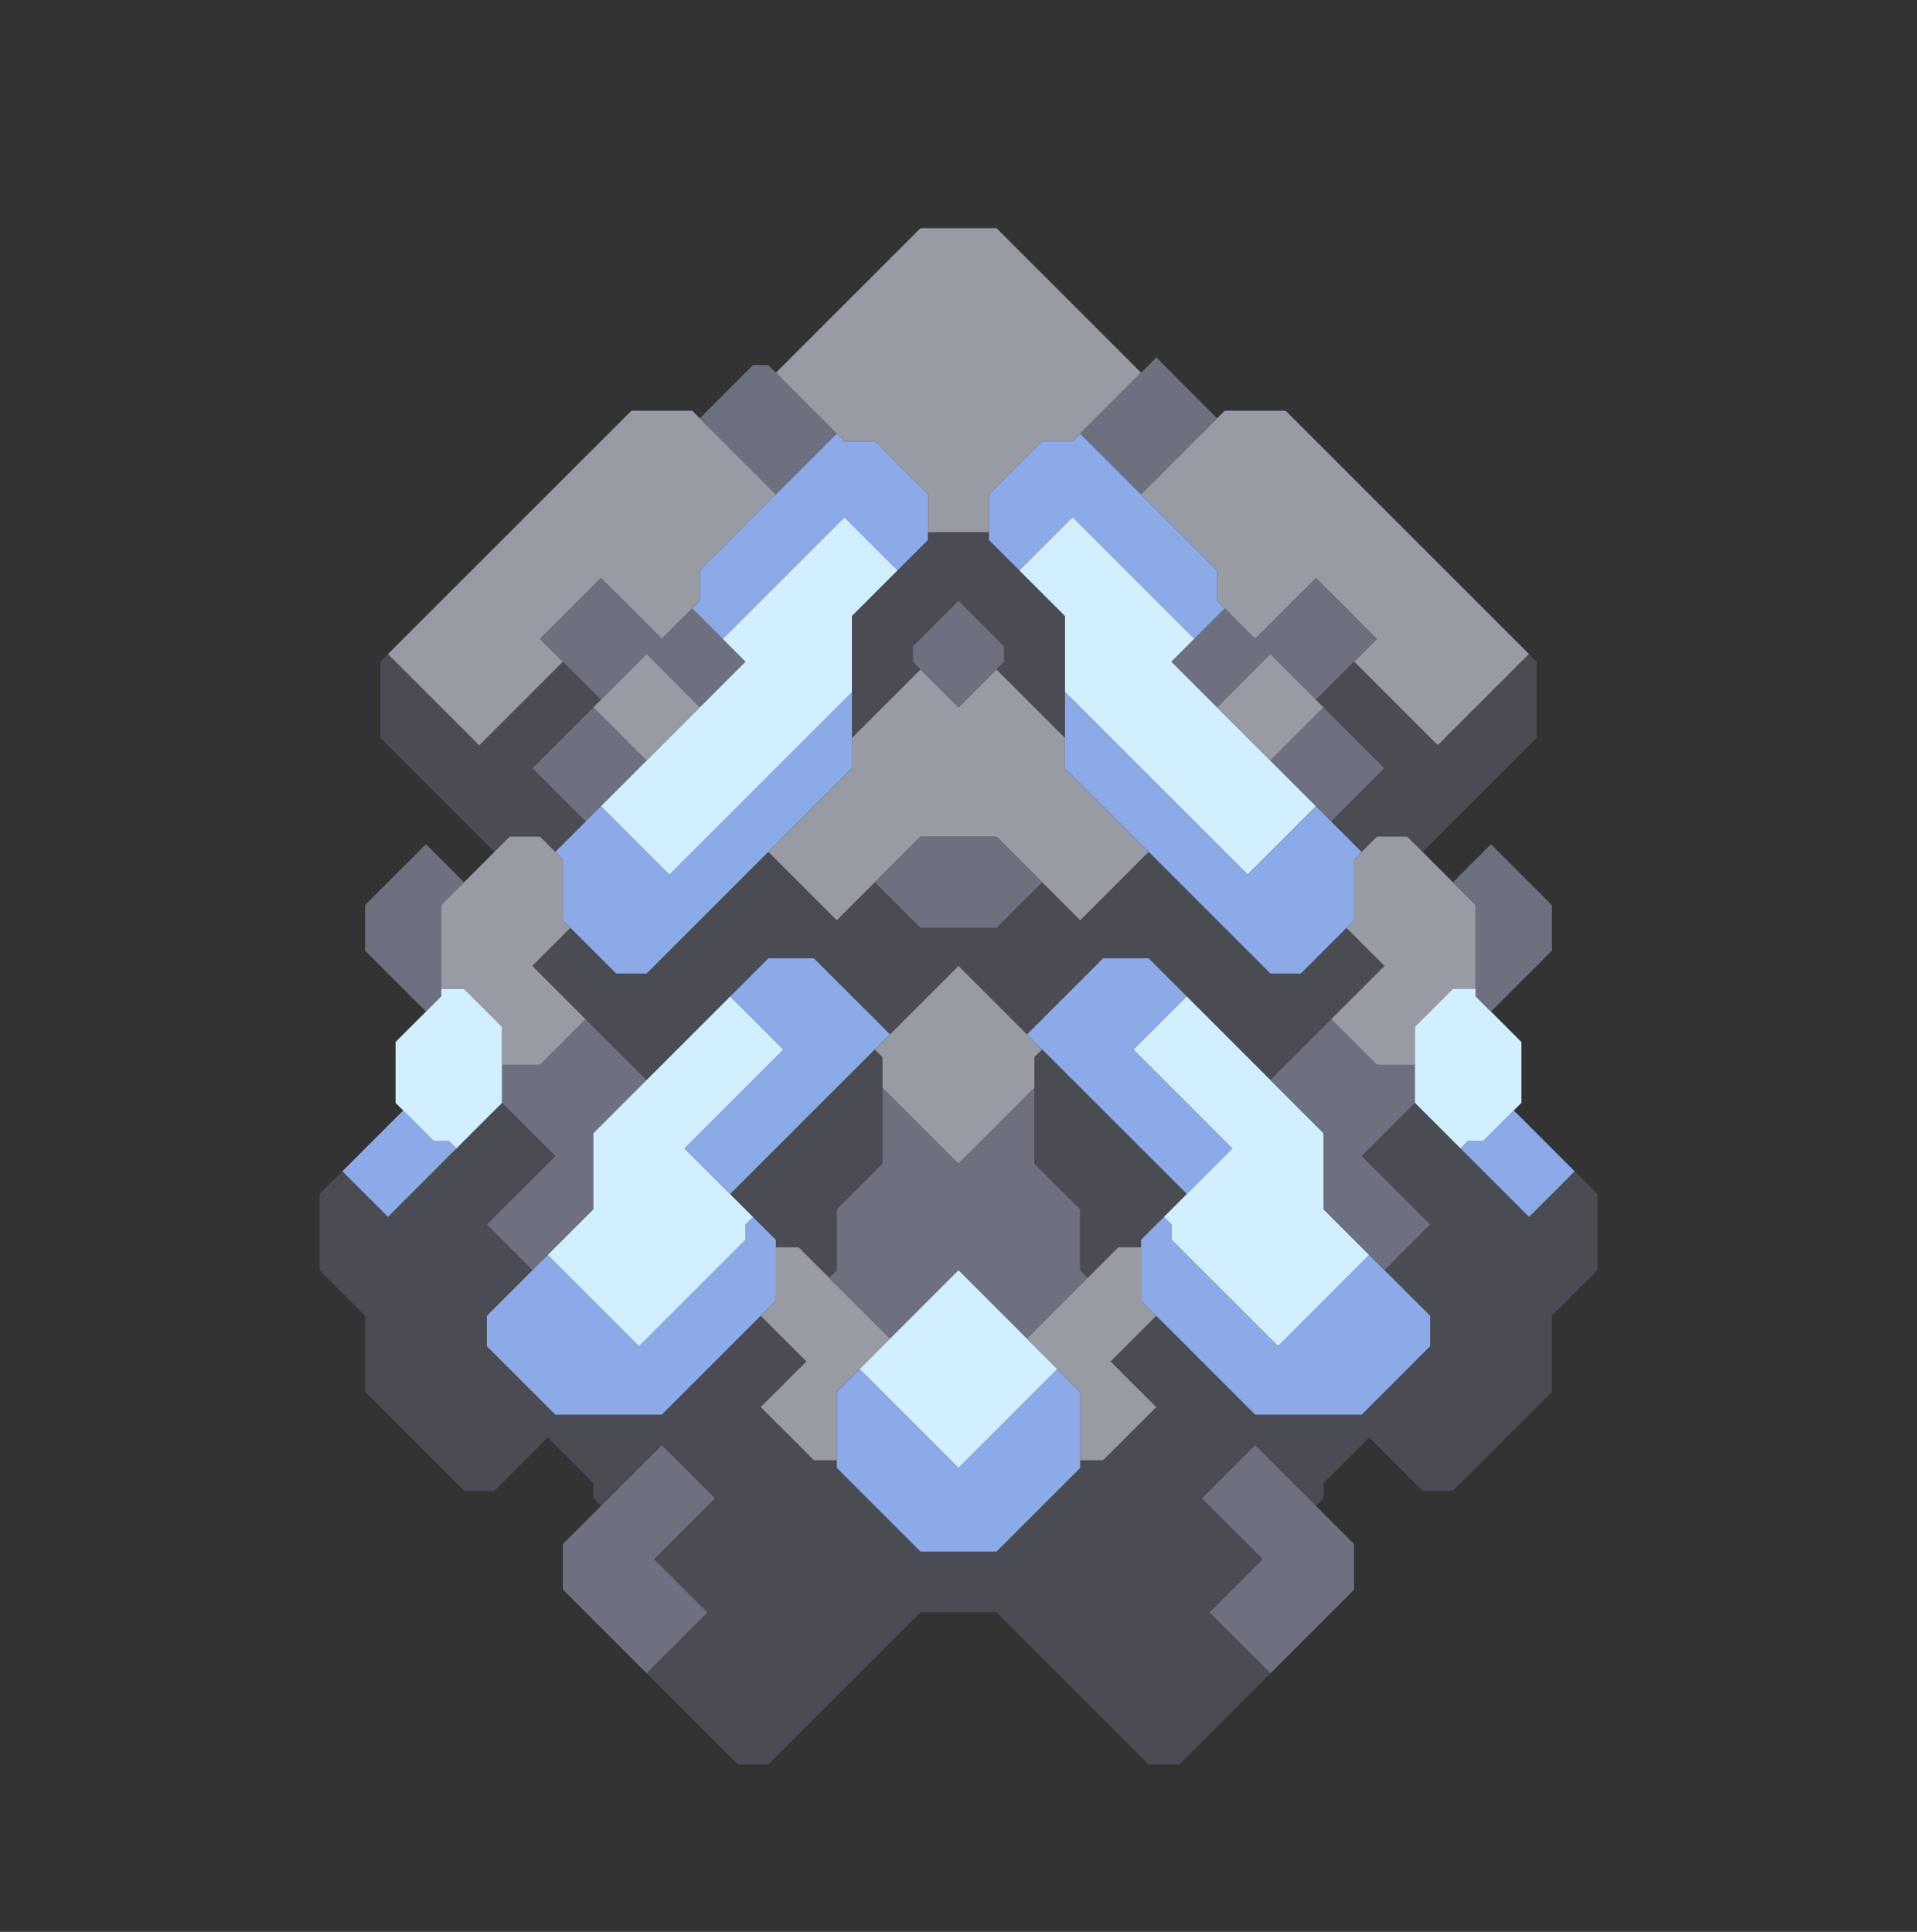 <svg xmlns="http://www.w3.org/2000/svg" width="126" height="127" style="fill-opacity:1;color-rendering:auto;color-interpolation:auto;text-rendering:auto;stroke:#000;stroke-linecap:square;stroke-miterlimit:10;shape-rendering:auto;stroke-opacity:1;fill:#000;stroke-dasharray:none;font-weight:400;stroke-width:1;font-family:&quot;Dialog&quot;;font-style:normal;stroke-linejoin:miter;font-size:12px;stroke-dashoffset:0;image-rendering:auto">
    <rect width="100%" height="100%" fill="#333333" stroke="none"/>
    <g style="stroke-linecap:round;fill:#4a4b53;stroke:#4a4b53">
        <path stroke="none" d="M21 83.5v-5l1.5-1.5 3 3 7.5-7.5 3.5 3.5-4.5 4.5 3 3-3 3v2l4.5 4.5h7l6.5-6.5 3 3-3 3 3.5 3.5H55v.5l5.5 5.5h5l5.5-5.5V96h1.5l3.5-3.5-3-3 3-3 6.5 6.5h7l4.5-4.5v-2l-3-3 3-3-4.5-4.5 3.5-3.5 7.5 7.5 3-3 1.5 1.5v5l-3 3v5L95.5 98h-2L90 94.5l-3 3v1l-.5.5-4-4-3.5 3.5 4 4-3.5 3.5 4 4-6 6h-2l-10-10h-5l-10 10h-2l-6-6 4-4-3.5-3.5 4-4-3.5-3.5-4 4-.5-.5v-1l-3-3-3.5 3.5h-2L24 91.5v-5Z" style="stroke:none"/>
    </g>
    <g stroke="none" style="stroke-linecap:round;fill:#8ca9e8;stroke:#8ca9e8">
        <path d="m22.5 77 4-4 2 2h1l.5.5-4.5 4.5Z" style="stroke:none"/>
        <path d="M24 62.5v-3l4-4 2.5 2.5-1.5 1.5v6l-1 1Z" style="fill:#6e7080;stroke:none"/>
        <path d="m31.5 49 5.5-5.5 2.5 2.5-4.5 4.5 3.5 3.5-2 2-1-1h-2l-1 1-7.5-7.5v-5l.5-.5Z" style="fill:#4a4b53;stroke:none"/>
        <path d="m25.5 43 16-16h4l5.5 5.5-5 5v2L43.5 42l-4-4-4 4 1.5 1.5-5.5 5.5Z" style="fill:#989aa4;stroke:none"/>
        <path d="M26 72.5v-4l3-3V65h1.5l2.5 2.5v5l-3 3-.5-.5h-1Z" style="fill:#d1efff;stroke:none"/>
        <path d="M29 65v-5.5l4.5-4.5h2l1.5 1.5v4l.5.5-2.5 2.5 3.5 3.5-3 3H33v-2.5L30.5 65Z" style="fill:#989aa4;stroke:none"/>
        <path d="m32 80.5 4.5-4.5-3.5-3.5V70h2.5l3-3 4 4-3.5 3.5v5l-4 4Z" style="fill:#6e7080;stroke:none"/>
        <path d="M32 88.5v-2l4-4 6 6 7-7v-1l.5-.5 1.5 1.5v4L43.5 93h-7Z" style="stroke:none"/>
        <path d="m35 50.5 4-4 3.5 3.5-4 4Z" style="fill:#6e7080;stroke:none"/>
        <path d="m35 63.5 2.5-2.5 3 3h2l8-8 4.5 4.5 2.5-2.5 3 3h5l3-3 2.5 2.5 4.5-4.5 8 8h2l3-3 2.5 2.5-7.5 7.5-8-8h-3l-5 5-4.5-4.5-4.5 4.5-5-5h-3l-8 8Z" style="fill:#4a4b53;stroke:none"/>
        <path d="m35.5 42 4-4 4 4 2-2 3.5 3.5-3 3-3.5-3.5-3 3Z" style="fill:#6e7080;stroke:none"/>
        <path d="m36 82.5 3-3v-5l9-9 3.5 3.5-6.5 6.5 4.5 4.5-.5.5v1l-7 7Z" style="fill:#d1efff;stroke:none"/>
        <path d="M37 60.5v-4l-.5-.5 3-3 4.5 4.5 12-12v5L42.5 64h-2Z" style="stroke:none"/>
        <path d="M37 104.5v-3l6.5-6.5 3.5 3.5-4 4 3.5 3.5-4 4Z" style="fill:#6e7080;stroke:none"/>
        <path d="m39 46.5 3.5-3.5 3.5 3.5-3.5 3.5Z" style="fill:#989aa4;stroke:none"/>
        <path d="m39.5 53 9.5-9.5-1.5-1.5 8-8 3.5 3.5-3 3v5l-12 12Z" style="fill:#d1efff;stroke:none"/>
        <path d="m45 75.5 6.5-6.5-3.5-3.5 2.5-2.5h3l5 5L48 78.5Z" style="stroke:none"/>
        <path d="m46 27.5 3.5-3.5h1l4.5 4.5-4 4Z" style="fill:#6e7080;stroke:none"/>
        <path d="m45.5 40 .5-.5v-2l9-9 .5.5h2l3.5 3.5v3l-2 2-3.5-3.5-8 8Z" style="stroke:none"/>
        <path d="m48 78.5 9.5-9.5.5.5v7l-3 3v4l-.5.5-2-2H51v-.5Z" style="fill:#4a4b53;stroke:none"/>
        <path d="m50 86.5 1-1V82h1.5l6 6-3.5 3.5V96h-1.5L50 92.5l3-3Zm1-62 9.5-9.5h5l9.5 9.5-4.5 4.5h-2L65 32.5V35h-4v-2.5L57.5 29h-2ZM50.5 56l5.5-5.5v-2l4.5-4.5 2.5 2.5 2.5-2.5 4.5 4.5v2l5.5 5.5-4.5 4.5-5.5-5.5h-5L55 60.5Z" style="fill:#989aa4;stroke:none"/>
        <path d="m54.5 84 .5-.5v-4l3-3v-5l5 5 5-5v5l3 3v4l.5.5-4 4-4.5-4.5-4.5 4.5Z" style="fill:#6e7080;stroke:none"/>
        <path d="M55 96.5v-5l1.5-1.5 6.5 6.5 6.5-6.5 1.5 1.5v5l-5.5 5.5h-5Z" style="stroke:none"/>
        <path d="M56 48.5v-8l5-5V35h4v.5l5 5v8L65.5 44l.5-.5v-1l-3-3-3 3v1l.5.5Z" style="fill:#4a4b53;stroke:none"/>
        <path d="m56.5 90 6.5-6.5 6.5 6.5-6.5 6.5Z" style="fill:#d1efff;stroke:none"/>
        <path d="m57.5 58 3-3h5l3 3-3 3h-5Z" style="fill:#6e7080;stroke:none"/>
        <path d="M58 71.5v-2l-.5-.5 5.5-5.5 5.5 5.5-.5.5v2l-5 5Z" style="fill:#989aa4;stroke:none"/>
        <path d="M60 43.5v-1l3-3 3 3v1l-3 3Z" style="fill:#6e7080;stroke:none"/>
        <path d="M65 35.5v-3l3.5-3.5h2l.5-.5 9 9v2l.5.5-2 2-8-8-3.5 3.5Z" style="stroke:none"/>
        <path d="m67 37.5 3.5-3.5 8 8-1.5 1.5 9.5 9.5-4.5 4.5-12-12v-5Z" style="fill:#d1efff;stroke:none"/>
        <path d="m67.5 68 5-5h3l2.5 2.5-3.5 3.5 6.5 6.5-3 3Z" style="stroke:none"/>
        <path d="m78 78.5-3 3v.5h-1.5l-2 2-.5-.5v-4l-3-3v-7l.5-.5Z" style="fill:#4a4b53;stroke:none"/>
        <path d="m67.5 88 6-6H75v3.5l1 1-3 3 3 3-3.5 3.5H71v-4.5Z" style="fill:#989aa4;stroke:none"/>
        <path d="m82 57.5 4.5-4.5 3 3-.5.5v4L85.5 64h-2L70 50.5v-5Z" style="stroke:none"/>
        <path d="m71 28.5 5-5 4 4-5 5Z" style="fill:#6e7080;stroke:none"/>
        <path d="m75 32.5 5.5-5.5h4l16 16-6 6-5.5-5.5 1.5-1.5-4-4-4 4-2.5-2.5v-2Z" style="fill:#989aa4;stroke:none"/>
        <path d="m74.5 69 3.5-3.5 9 9v5l3 3-6 6-7-7v-1l-.5-.5 4.5-4.5Z" style="fill:#d1efff;stroke:none"/>
        <path d="M75 85.5v-4l1.5-1.5.5.5v1l7 7 6-6 4 4v2L89.5 93h-7Z" style="stroke:none"/>
        <path d="m77 43.5 3.5-3.5 2 2 4-4 4 4-4 4-3-3-3.5 3.5Zm2 55 3.5-3.5 6.5 6.5v3l-5.5 5.5-4-4 3.5-3.5Z" style="fill:#6e7080;stroke:none"/>
        <path d="m80 46.5 3.5-3.5 3.5 3.5-3.5 3.5Z" style="fill:#989aa4;stroke:none"/>
        <path d="m83.5 50 3.5-3.5 4 4-3.5 3.5Zm0 21 4-4 3 3H93v2.5L89.5 76l4.5 4.5-3 3-4-4v-5Z" style="fill:#6e7080;stroke:none"/>
        <path d="m86.5 46 2.5-2.5 5.5 5.5 6-6 .5.5v5L93.5 56l-1-1h-2l-1 1-2-2 3.5-3.5Z" style="fill:#4a4b53;stroke:none"/>
        <path d="m87.5 67 3.5-3.5-2.5-2.5.5-.5v-4l1.5-1.5h2l4.5 4.5V65h-1.5L93 67.5V70h-2.5Z" style="fill:#989aa4;stroke:none"/>
        <path d="M93 72.5v-5l2.5-2.5H97v.5l3 3v4L97.5 75h-1l-.5.5Z" style="fill:#d1efff;stroke:none"/>
        <path d="m95.5 58 2.5-2.5 4 4v3l-4 4-1-1v-6Z" style="fill:#6e7080;stroke:none"/>
        <path d="m96 75.5.5-.5h1l2-2 4 4-3 3Z" style="stroke:none"/>
    </g>
</svg>

